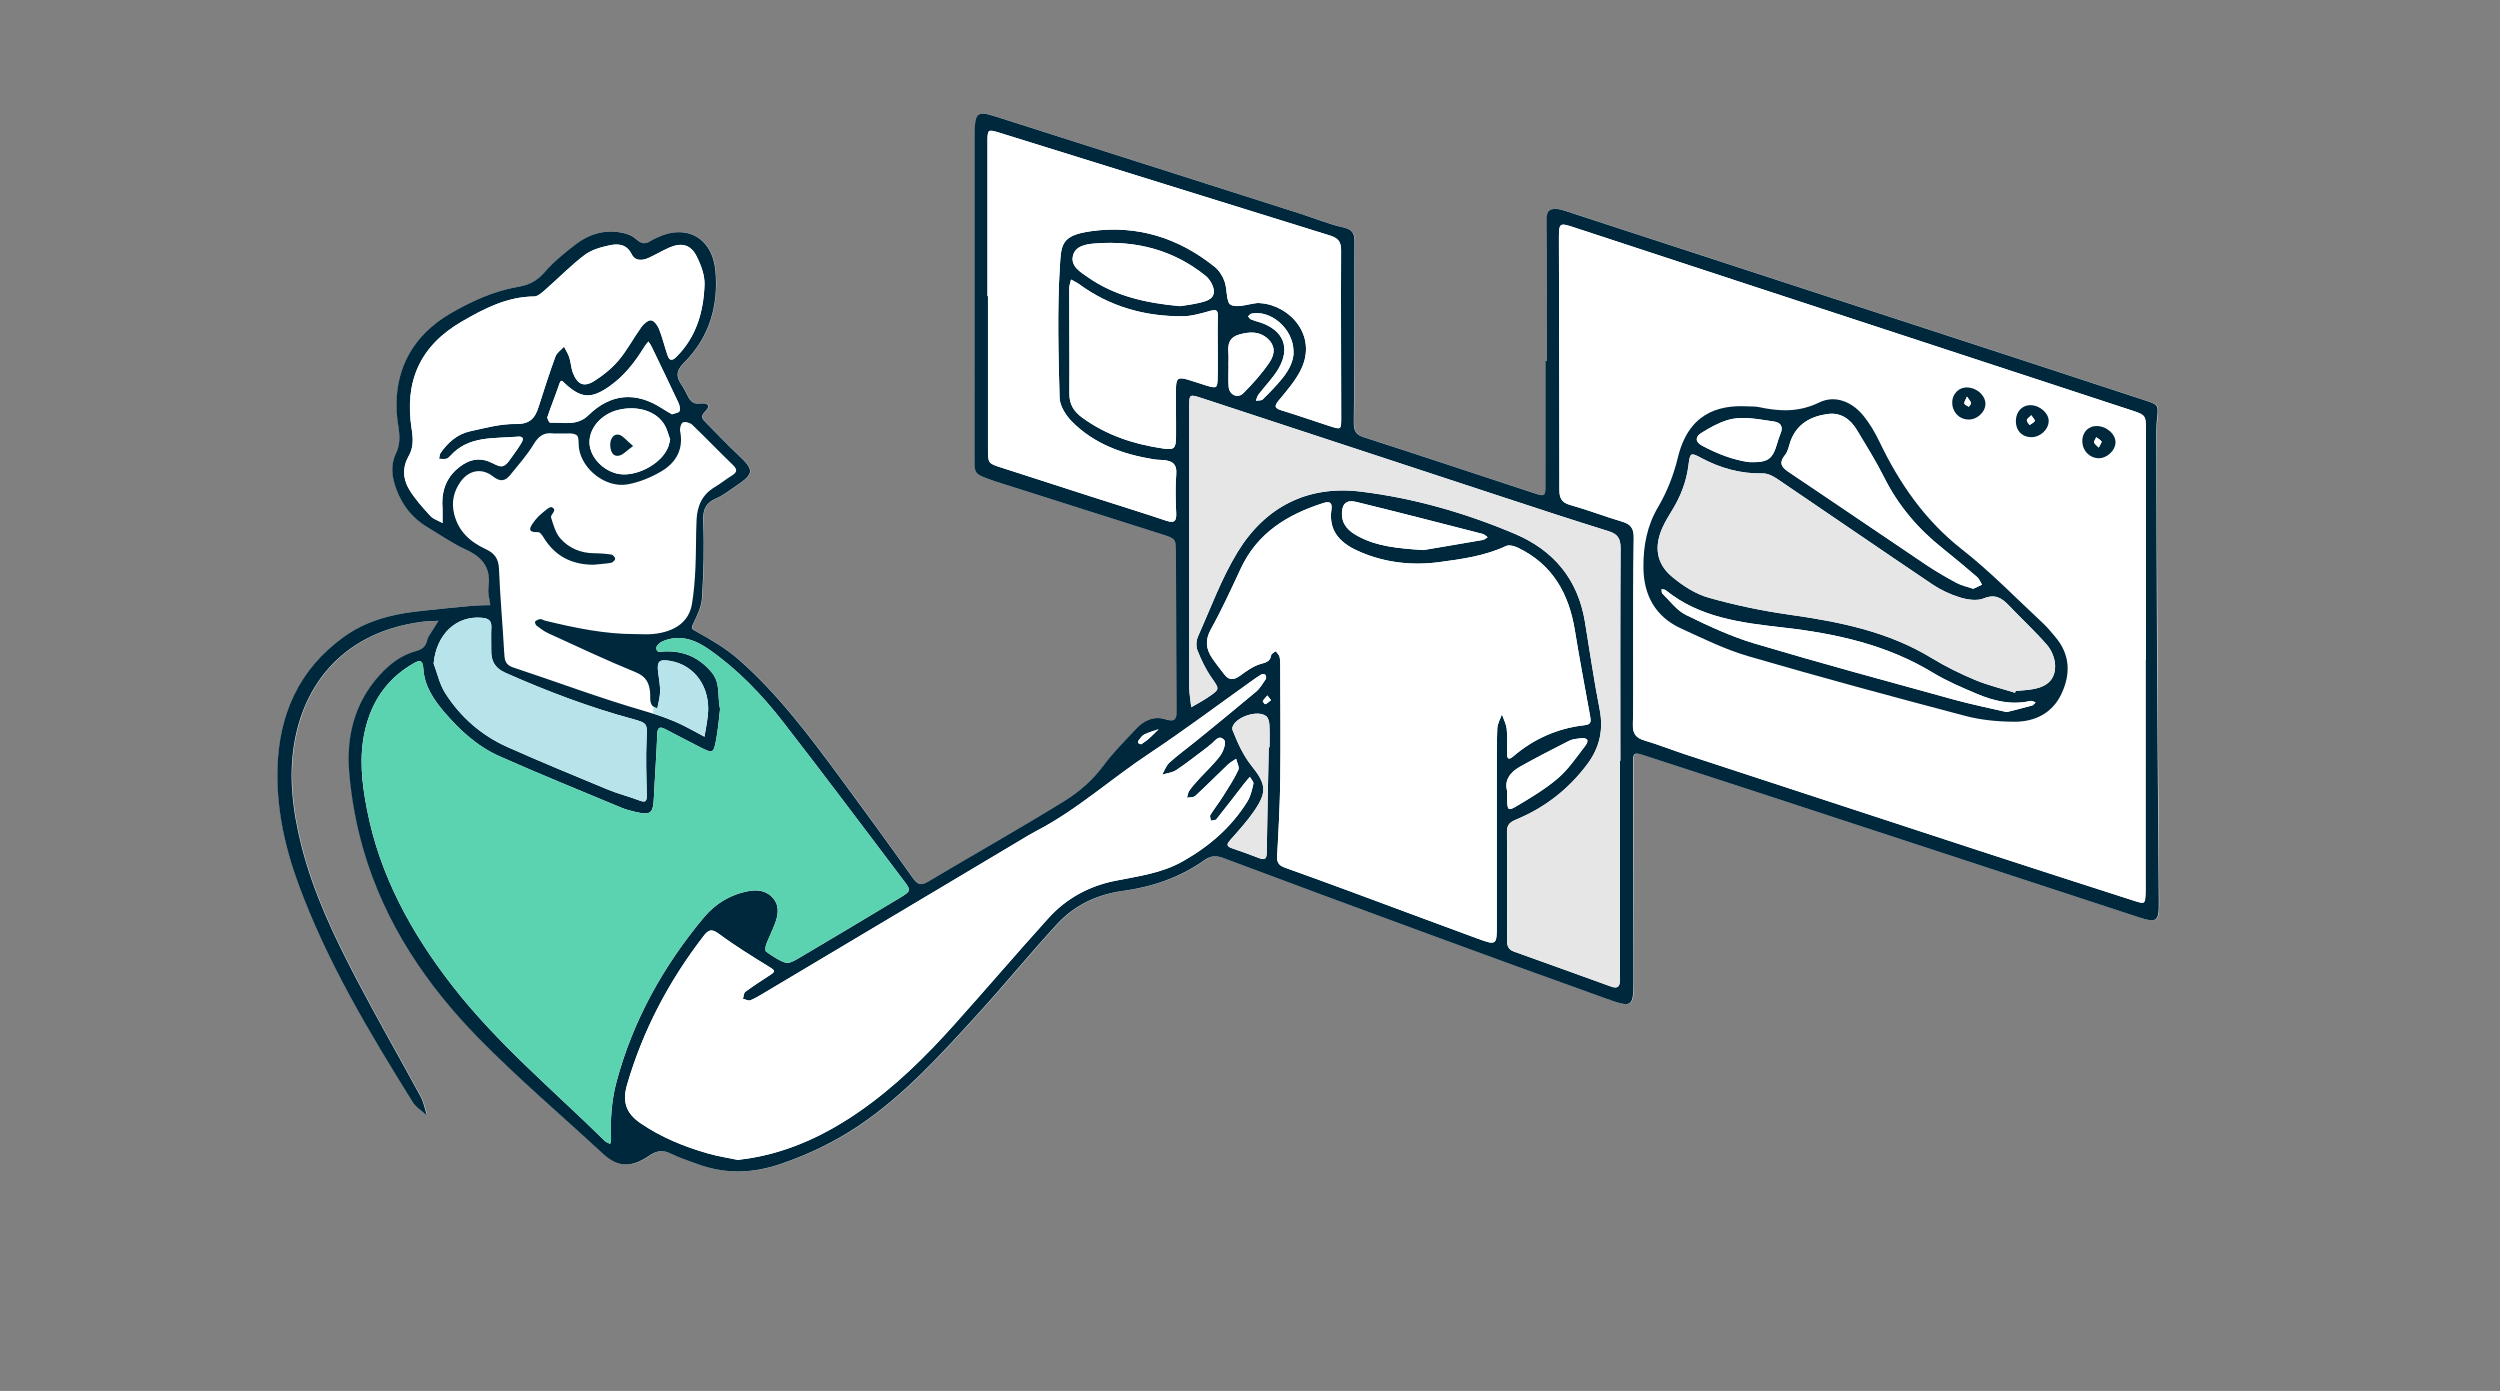 <?xml version="1.0" encoding="utf-8"?>
<!-- Generator: Adobe Illustrator 28.1.0, SVG Export Plug-In . SVG Version: 6.00 Build 0)  -->
<svg version="1.1" xmlns="http://www.w3.org/2000/svg" xmlns:xlink="http://www.w3.org/1999/xlink" x="0px" y="0px"
	 viewBox="0 0 521.53 290.17" style="enable-background:new 0 0 521.53 290.17;" xml:space="preserve">
<rect x="0" y="0" width="521.53" height="290.17" fill="#808080" stroke="none"/>
<style type="text/css">
	.st0{fill:#F8F8F8;}
	.st1{fill:#B7E4EA;}
	.st2{fill:#FFFFFF;}
	.st3{fill:#1497C7;}
	.st4{fill:#00283D;}
	.st5{fill:#EEFBFE;}
	.st6{fill:#1DAAE0;}
	.st7{fill:#5BD3B1;}
	.st8{fill:none;stroke:#00283D;stroke-miterlimit:10;}
	.st9{fill:#E6E6E6;}
</style>
<g id="Layer_2">
</g>
<g id="Layer_1">
	<g>
		<path class="st2" d="M322.71,75.28c-0.08,0-0.16,0-0.24,0c0,8.57,0.01,17.14-0.01,25.71c-0.01,2.59-0.07,2.65-2.34,1.9
			c-11.85-3.89-23.67-7.85-35.54-11.66c-1.79-0.57-2.13-1.45-2.11-3.16c0.11-9.25,0.09-18.5,0.12-27.74
			c0.01-3.27-0.04-6.54,0.02-9.81c0.03-1.64-0.27-2.62-2.23-3.05c-3.05-0.68-5.98-1.91-8.98-2.86
			c-21.29-6.8-42.58-13.59-63.87-20.37c-3.48-1.11-4.03-0.68-4.16,3.07c-0.01,0.34-0.01,0.68-0.01,1.01
			c-0.01,22.44-0.02,44.89-0.01,67.33c0,3.17,0.06,3.22,3.09,4.34c0.63,0.23,1.28,0.44,1.92,0.65c11.36,3.61,22.73,7.21,34.09,10.83
			c2.9,0.92,2.91,0.96,2.92,3.93c0.03,6.65,0.04,13.31,0.06,19.96c0.02,4.29,0.04,8.57,0.07,12.86c0.01,1.63-0.21,2.5-2.3,1.84
			c-2.31-0.73-4.46,0.16-6.11,1.95c-2.29,2.48-4.74,4.86-6.74,7.57c-2.26,3.06-5.07,5.55-8.17,7.47
			c-9.37,5.8-18.99,11.2-28.45,16.84c-1.52,0.9-2.23,0.71-3.23-0.71c-4.96-6.98-9.99-13.9-15.07-20.78
			c-6.5-8.8-13.03-17.6-21.32-24.84c-2.59-2.27-5.66-4.04-8.67-5.75c-1-0.56-1.32-0.56-0.77-1.72c0.8-1.7,1.71-3.53,1.82-5.34
			c0.32-5.28,0.49-10.59,0.25-15.87c-0.12-2.54,0.49-3.96,2.78-4.95c1.43-0.62,2.69-1.63,4-2.51c3.91-2.61,3.91-3.35,0.5-6.54
			c-2.38-2.22-4.6-4.61-6.9-6.92c-0.74-0.75-0.82-1.27,0.05-2.14c1.33-1.33,0.27-1.8-0.98-1.62c-1.41,0.21-2.09-0.47-2.65-1.55
			c-0.41-0.8-0.8-1.62-1.31-2.36c-1.17-1.7-1.19-2.93,0.49-4.6c5.26-5.24,7.21-11.8,6.58-19.13c-0.6-6.93-6.01-9.98-12.23-6.96
			c-0.41,0.2-0.83,0.37-1.2,0.62c-1.2,0.83-2.05,0.64-3.19-0.4c-0.9-0.82-2.37-1.23-3.64-1.4c-3.28-0.45-6.29,0.55-8.86,2.53
			c-2.31,1.78-4.64,3.65-6.52,5.84c-1.51,1.76-3.22,2.66-5.35,3.01c-5.07,0.85-9.67,2.94-14.07,5.46
			c-8.5,4.86-12.83,12.99-11.09,23.69c0.32,1.98,0.4,3.8-0.47,5.58c-1.22,2.53-0.9,4.98,0.04,7.5c1.26,3.4,3.37,6.08,6.48,7.95
			c2.7,1.62,5.31,3.44,8.16,4.74c3.51,1.61,5.16,3.92,4.59,7.84c-0.17,1.18,0.24,2.44,0.38,3.67c-1.26,0.05-2.52,0.03-3.77,0.15
			c-3.91,0.37-7.83,0.73-11.73,1.19c-5.41,0.64-10.55,2.03-15.08,5.31c-9.31,6.74-13.47,16.11-13.81,27.27
			c-0.25,8.28,1.47,16.34,4.31,24.11c5.95,16.27,14.8,31.03,23.93,45.64c0.7,1.11,1.96,1.87,2.96,2.79
			c-0.43-1.32-0.67-2.74-1.32-3.94c-4.39-8.11-8.99-16.11-13.27-24.28c-4.7-8.97-9.08-18.1-11.58-27.99
			c-1.86-7.37-2.8-14.86-1.33-22.39c2.34-11.99,10.59-22.35,26.62-24.39c1.09-0.14,2.21-0.13,3.31-0.19
			c-0.53,0.83-1.07,1.66-1.58,2.5c-0.29,0.48-0.66,0.96-0.77,1.49c-0.29,1.35-0.94,1.93-2.4,2.33c-2.97,0.82-5.42,2.68-7.51,4.97
			c-5.27,5.8-7.01,12.84-6.38,20.34c0.45,5.45,1.46,10.94,2.99,16.19c4.44,15.26,13.12,28.15,24.11,39.36
			c8.2,8.35,17.16,15.95,25.76,23.92c2.75,2.55,5.47,3.39,9.72,0.49c1.65-1.13,2.9-1.25,4.61-0.4c1.7,0.85,3.54,1.42,5.33,2.09
			c5.82,2.19,11.61,2.03,17.47,0.03c5.79-1.97,11.24-4.59,16.31-7.99c9.55-6.41,17.16-14.92,24.85-23.32
			c5.63-6.15,10.9-12.63,16.54-18.76c3.6-3.91,8.34-6.16,13.57-6.87c6.25-0.85,12.01-2.81,17.15-6.44c1.38-0.98,2.48-1,4.02-0.42
			c13.77,5.17,27.57,10.28,41.38,15.35c12.65,4.64,25.32,9.25,38,13.81c6.08,2.18,6.11,2.11,6.1-4.39
			c-0.03-14.66-0.08-29.32-0.1-43.98c0-3.01,0.03-2.98,2.93-2.03c7.58,2.48,15.18,4.91,22.76,7.4
			c26.58,8.71,53.15,17.44,79.73,26.14c3.88,1.27,4.3,0.93,4.27-3.05c-0.14-17.25-0.28-34.51-0.37-51.76
			c-0.08-15.22-0.1-30.45-0.14-45.67c0-1.13,0.01-2.26,0.13-3.37c0.32-2.99,0.36-3.01-2.62-3.99c-9.92-3.27-19.85-6.52-29.78-9.77
			c-30.11-9.83-60.22-19.66-90.33-29.48c-0.85-0.28-1.72-0.61-2.6-0.65c-1.25-0.05-1.98,0.41-1.97,1.99
			C322.75,55.47,322.71,65.37,322.71,75.28z"/>
		<path class="st4" d="M322.71,75.28c0-9.9,0.04-19.81-0.04-29.71c-0.01-1.58,0.72-2.04,1.97-1.99c0.87,0.04,1.75,0.37,2.6,0.65
			c30.11,9.82,60.22,19.65,90.33,29.48c9.93,3.24,19.86,6.5,29.78,9.77c2.98,0.98,2.94,1,2.62,3.99c-0.12,1.12-0.13,2.25-0.13,3.37
			c0.04,15.22,0.06,30.45,0.14,45.67c0.09,17.25,0.24,34.51,0.37,51.76c0.03,3.98-0.38,4.32-4.27,3.05
			c-26.58-8.71-53.15-17.44-79.73-26.14c-7.58-2.48-15.18-4.92-22.76-7.4c-2.9-0.95-2.94-0.98-2.93,2.03
			c0.02,14.66,0.07,29.32,0.1,43.98c0.01,6.5-0.02,6.57-6.1,4.39c-12.69-4.55-25.35-9.16-38-13.81
			c-13.81-5.07-27.6-10.18-41.38-15.35c-1.54-0.58-2.64-0.55-4.02,0.42c-5.14,3.63-10.89,5.59-17.15,6.44
			c-5.23,0.71-9.97,2.96-13.57,6.87c-5.65,6.13-10.92,12.61-16.54,18.76c-7.68,8.4-15.3,16.9-24.85,23.32
			c-5.07,3.4-10.52,6.02-16.31,7.99c-5.86,2-11.65,2.16-17.47-0.03c-1.79-0.67-3.63-1.24-5.33-2.09c-1.7-0.85-2.96-0.73-4.61,0.4
			c-4.25,2.9-6.97,2.06-9.72-0.49c-8.6-7.96-17.56-15.57-25.76-23.92c-11-11.21-19.67-24.09-24.11-39.36
			c-1.53-5.25-2.54-10.74-2.99-16.19c-0.63-7.5,1.11-14.55,6.38-20.34c2.09-2.3,4.54-4.16,7.51-4.97c1.45-0.4,2.1-0.98,2.4-2.33
			c0.12-0.53,0.48-1.01,0.77-1.49c0.51-0.84,1.05-1.67,1.58-2.5c-1.1,0.06-2.22,0.05-3.31,0.19c-16.03,2.04-24.28,12.4-26.62,24.39
			c-1.47,7.52-0.53,15.02,1.33,22.39c2.5,9.89,6.88,19.02,11.58,27.99c4.28,8.17,8.88,16.17,13.27,24.28
			c0.65,1.2,0.89,2.62,1.32,3.94c-1-0.92-2.27-1.68-2.96-2.79C77,215.3,68.14,200.53,62.2,184.26c-2.84-7.77-4.56-15.82-4.31-24.11
			c0.34-11.16,4.5-20.54,13.81-27.27c4.53-3.28,9.67-4.67,15.08-5.31c3.9-0.46,7.81-0.82,11.73-1.19c1.25-0.12,2.51-0.1,3.77-0.15
			c-0.14-1.23-0.55-2.49-0.38-3.67c0.57-3.92-1.09-6.23-4.59-7.84c-2.85-1.3-5.46-3.13-8.16-4.74c-3.11-1.87-5.22-4.54-6.48-7.95
			c-0.93-2.52-1.26-4.97-0.04-7.5c0.86-1.78,0.79-3.6,0.47-5.58c-1.74-10.71,2.59-18.83,11.09-23.69c4.4-2.52,9-4.61,14.07-5.46
			c2.13-0.36,3.84-1.26,5.35-3.01c1.89-2.2,4.21-4.06,6.52-5.84c2.57-1.98,5.59-2.98,8.86-2.53c1.27,0.17,2.74,0.58,3.64,1.4
			c1.14,1.03,1.99,1.23,3.19,0.4c0.37-0.25,0.79-0.43,1.2-0.62c6.22-3.01,11.63,0.03,12.23,6.96c0.64,7.33-1.31,13.89-6.58,19.13
			c-1.67,1.67-1.65,2.9-0.49,4.6c0.51,0.74,0.9,1.56,1.31,2.36c0.56,1.08,1.24,1.76,2.65,1.55c1.25-0.18,2.31,0.29,0.98,1.62
			c-0.87,0.87-0.8,1.39-0.05,2.14c2.3,2.31,4.52,4.7,6.9,6.92c3.41,3.19,3.41,3.93-0.5,6.54c-1.31,0.88-2.57,1.89-4,2.51
			c-2.29,0.99-2.89,2.41-2.78,4.95c0.24,5.28,0.07,10.59-0.25,15.87c-0.11,1.82-1.01,3.65-1.82,5.34c-0.55,1.16-0.23,1.16,0.77,1.72
			c3.02,1.7,6.08,3.48,8.67,5.75c8.28,7.24,14.82,16.04,21.32,24.84c5.08,6.89,10.12,13.81,15.07,20.78
			c1.01,1.42,1.71,1.61,3.23,0.71c9.47-5.65,19.08-11.04,28.45-16.84c3.1-1.92,5.91-4.4,8.17-7.47c2-2.71,4.44-5.09,6.74-7.57
			c1.65-1.79,3.8-2.69,6.11-1.95c2.09,0.66,2.32-0.21,2.3-1.84c-0.04-4.29-0.06-8.57-0.07-12.86c-0.02-6.65-0.03-13.31-0.06-19.96
			c-0.01-2.98-0.02-3.01-2.92-3.93c-11.36-3.62-22.73-7.22-34.09-10.83c-0.64-0.2-1.29-0.41-1.92-0.65
			c-3.03-1.12-3.09-1.17-3.09-4.34c0-22.44,0.01-44.89,0.01-67.33c0-0.34,0-0.68,0.01-1.01c0.13-3.75,0.68-4.17,4.16-3.07
			c21.29,6.78,42.58,13.57,63.87,20.37c2.99,0.96,5.92,2.19,8.98,2.86c1.96,0.43,2.26,1.41,2.23,3.05
			c-0.05,3.27-0.01,6.54-0.02,9.81c-0.02,9.25-0.01,18.5-0.12,27.74c-0.02,1.71,0.32,2.59,2.11,3.16
			c11.87,3.81,23.7,7.78,35.54,11.66c2.27,0.75,2.34,0.69,2.34-1.9c0.02-8.57,0.01-17.14,0.01-25.71
			C322.55,75.28,322.63,75.28,322.71,75.28z M447.6,137.63c0.02,0,0.04,0,0.06,0c0-15.9,0-31.8,0-47.7c0-3.32,0.01-3.33-3.15-4.37
			c-27.42-9-54.85-17.99-82.28-26.99c-11.2-3.68-22.41-7.36-33.61-11.04c-3.4-1.12-3.41-1.13-3.41,2.57c0,4.74,0.02,9.47,0.03,14.21
			c0.03,12.63,0.08,25.26,0.07,37.89c0,1.69,0.44,2.65,2.24,3.15c3.67,1.03,7.25,2.41,10.91,3.5c1.83,0.54,2.39,1.52,2.36,3.4
			c-0.13,7.67-0.09,15.33-0.11,23c-0.01,5.3,0.08,10.6-0.07,15.9c-0.05,1.95,0.66,2.81,2.45,3.34c2.91,0.86,5.73,1.99,8.62,2.94
			c20.28,6.65,40.56,13.3,60.84,19.93c10.89,3.56,21.79,7.08,32.7,10.58c2.21,0.71,2.25,0.63,2.34-1.57
			c0.03-0.79,0.01-1.58,0.01-2.37C447.6,168.53,447.6,153.08,447.6,137.63z M150.21,147.94c-0.23,1.88-0.4,4.24-0.85,6.54
			c-0.52,2.68-0.68,2.71-3.19,1.46c-2.51-1.26-4.98-2.61-7.48-3.88c-1.09-0.55-1.53-0.26-1.58,1.06c-0.16,4.38-0.5,8.75-0.7,13.13
			c-0.16,3.47-0.6,3.88-3.92,3.11c-0.98-0.23-1.97-0.49-2.9-0.88c-8.49-3.55-17.03-7-25.44-10.74c-4.58-2.04-8.27-5.44-11.51-9.24
			c-2.21-2.59-4.11-5.45-4.32-8.96c-0.14-2.23-1.06-1.73-2.27-1.02c-5.36,3.14-8.53,7.84-9.91,13.84
			c-1.27,5.51-0.66,10.97,0.39,16.4c2.68,13.92,9.32,25.95,17.92,37c9.33,11.97,20.98,21.69,31.74,32.27
			c0.29,0.28,0.73,0.41,1.1,0.61c0.06-0.42,0.2-0.85,0.18-1.27c-0.16-3.95,0.11-7.85,1.14-11.69c3.44-12.83,9.75-24.12,18.2-34.27
			c2.44-2.93,5.63-4.85,9.42-5.53c1.96-0.35,3.9-0.02,5.19,1.67c1.22,1.59,0.89,3.41,0.24,5.14c-0.55,1.47-1.27,2.87-1.83,4.33
			c-0.17,0.45-0.25,1.32-0.02,1.49c1.28,0.9,2.61,1.86,4.07,2.32c0.73,0.23,1.86-0.43,2.68-0.91c7.07-4.17,14.12-8.38,21.15-12.62
			c2.39-1.44,2.39-1.52,0.77-3.66c-8.36-11.04-16.65-22.13-25.14-33.05c-4.43-5.7-9.42-10.91-15.4-15.09
			c-3.03-2.11-6.18-3.22-9.77-1.7c-0.55,0.23-1.29,0.95-1.26,1.4c0.07,1.14,0.98,0.71,1.78,0.69c3.91-0.13,7.07,1.19,9.72,4.31
			C150.38,142.51,149.6,145.04,150.21,147.94z M312.25,173.6c0-3.72-0.01-7.45,0-11.17c0.01-3.5-0.03-7,0.1-10.49
			c0.04-0.98,0.63-1.94,0.97-2.92c0.35,1.02,0.89,2.01,1,3.06c0.18,1.67,0.08,3.38,0.07,5.07c-0.01,1.18,0.33,1.45,1.3,0.62
			c4.31-3.69,9.3-5.87,14.93-6.5c1.35-0.15,1.29-0.85,1.1-1.87c-1.09-5.96-2.21-11.91-3.18-17.89c-1.25-7.67-4.66-13.81-11.93-17.27
			c-0.72-0.34-1.79-0.63-2.42-0.34c-4.46,2.09-9.27,2.74-14.04,3.37c-5.55,0.73-11.05,0.12-16.23-2.06
			c-3.85-1.62-6.86-4.02-6.17-8.91c0.19-1.32-0.21-1.84-1.71-1.36c-7.45,2.39-13.71,6.2-17.18,13.62c-2,4.28-3.96,8.59-6.25,12.71
			c-1.23,2.2-1.06,4.01,0.19,5.91c0.8,1.22,1.74,2.34,2.62,3.51c0.94,1.26,1.93,1.21,3.17,0.33c1.36-0.97,2.78-2.04,4.34-2.5
			c1.19-0.35,2.05-0.48,2.26-1.86c0.05-0.31,0.62-0.55,0.95-0.82c0.29,0.42,0.74,0.81,0.82,1.26c0.15,0.88,0.12,1.8,0.12,2.7
			c0.01,7.56,0.1,15.12,0,22.67c-0.07,5.4-0.35,10.8-0.66,16.2c-0.08,1.47,0.6,1.96,1.78,2.38c4.55,1.62,9.08,3.29,13.62,4.96
			c8.74,3.23,17.46,6.5,26.21,9.71c4.21,1.54,4.23,1.5,4.22-2.84C312.25,186.46,312.25,180.03,312.25,173.6z M153.92,241.97
			c1.05-0.15,1.72-0.23,2.39-0.33c8.38-1.34,15.87-4.88,22.78-9.64c7.47-5.14,13.9-11.47,19.93-18.2
			c6.62-7.38,13.06-14.93,19.71-22.28c3.71-4.11,8.48-6.69,13.88-7.77c4.83-0.97,9.66-1.55,14.11-4.06
			c5.53-3.12,10.13-7.09,13.48-12.46c0.68-1.09,0.99-2.44,1.27-3.72c0.09-0.41-0.46-0.95-0.72-1.44c-0.33,0.38-0.69,0.74-1,1.14
			c-1.99,2.56-3.95,5.15-5.98,7.68c-0.2,0.25-0.77,0.21-1.16,0.31c-0.05-0.4-0.28-0.92-0.11-1.19c0.83-1.33,1.8-2.57,2.64-3.9
			c1.13-1.79,2.29-3.58,3.19-5.48c0.27-0.58-0.28-1.55-0.46-2.34c-0.58,0.4-1.22,0.74-1.72,1.21c-2.28,2.17-4.49,4.41-6.8,6.54
			c-0.37,0.34-1.14,0.26-1.72,0.38c0.15-0.5,0.19-1.07,0.47-1.47c0.58-0.83,1.26-1.59,1.94-2.34c1.52-1.67,3.2-3.2,4.54-5
			c0.64-0.86,1.25-2.71,0.83-3.2c-1.21-1.4-2.03,0.4-2.98,0.98c-0.19,0.12-0.33,0.3-0.51,0.44c-2.16,1.62-4.28,3.31-6.52,4.81
			c-0.83,0.56-1.97,0.66-2.97,0.96c0.51-0.86,0.86-1.91,1.57-2.55c1.75-1.58,3.68-2.97,5.51-4.46c4.19-3.41,8.39-6.82,12.52-10.3
			c0.84-0.7,1.42-1.73,2.04-2.65c0.13-0.2,0.05-0.7-0.12-0.88c-0.15-0.16-0.64-0.17-0.86-0.04c-0.77,0.46-1.5,1-2.23,1.52
			c-7.06,5.03-14,10.24-21.22,15.03c-7.95,5.27-15.07,11.76-23.61,16.17c-1,0.52-1.96,1.11-2.92,1.69
			c-17.88,10.65-35.75,21.31-53.63,31.96c-0.96,0.57-1.93,1.18-2.97,1.59c-0.4,0.16-1.01-0.2-1.52-0.33
			c0.15-0.49,0.16-1.19,0.49-1.44c1.71-1.26,3.5-2.43,5.29-3.59c0.97-0.63,0.9-0.88-0.11-1.5c-3.64-2.24-7.29-4.48-10.72-7.03
			c-1.55-1.15-2.2-0.77-3.17,0.48c-7.21,9.36-12.63,19.6-15.95,31c-1.06,3.65-0.14,6.03,2.8,8.04c4.32,2.95,9.09,4.9,14.08,6.32
			C149.85,241.24,152.07,241.58,153.92,241.97z M206,61.78c0.03,0,0.06,0,0.1,0c0,10.6-0.01,21.2,0,31.8c0,3.07,0.02,3.07,2.81,3.97
			c6.32,2.03,12.63,4.08,18.94,6.11c5.14,1.65,10.29,3.24,15.41,4.95c1.66,0.55,2.19,0.21,2.11-1.58c-0.13-2.7-0.2-5.42,0.01-8.11
			c0.17-2.16-0.87-2.8-2.68-2.95c-0.67-0.06-1.36-0.04-2.02-0.15c-6.45-1.06-12.46-3.19-17.13-7.95c-1.24-1.27-2.46-3.23-2.51-4.9
			c-0.24-9.13-0.5-18.29,0.06-27.39c0.28-4.58,0.27-6.49,6.53-7.36c9.62-1.33,18.24,1.39,25.78,7.45c0.92,0.74,1.65,1.91,2.05,3.03
			c0.59,1.64,0.31,4.4,1.29,4.88c1.43,0.71,3.66-0.18,5.54-0.37c0.22-0.02,0.45,0.01,0.68,0.03c6.07,0.44,11.94,6.72,8.41,13.89
			c-1.12,2.28-2.86,4.28-4.5,6.26c-0.97,1.18-1.23,1.71,0.5,2.23c3.44,1.04,6.82,2.26,10.24,3.34c2.09,0.66,2.17,0.62,2.17-1.61
			c0-11.73-0.08-23.45-0.02-35.18c0.01-1.83-0.74-2.56-2.34-3.05c-22.94-7.11-45.87-14.27-68.81-21.4c-2.58-0.8-2.62-0.76-2.62,1.91
			C206,40.35,206,51.06,206,61.78z M337.94,158.73c0.03,0,0.05,0,0.08,0c0-14.78-0.04-29.55,0.05-44.33
			c0.01-2.03-0.58-2.99-2.53-3.59c-7.4-2.29-14.76-4.72-22.13-7.14c-20.82-6.83-41.63-13.69-62.44-20.53
			c-2.89-0.95-2.88-0.94-2.88,1.69c0,19.51-0.02,39.03,0,58.54c0,1.39,0.28,2.78,0.42,4.17c1.15-0.67,2.33-1.29,3.43-2.03
			c2.63-1.78,2.49-1.71,0.76-4.2c-1.2-1.72-2.12-3.68-2.9-5.64c-0.33-0.83-0.25-2.06,0.12-2.89c2.66-5.95,4.91-12.16,8.29-17.67
			c5.76-9.39,14.59-13.9,25.65-12.55c11.07,1.35,21.78,4.43,32.08,8.78c8.18,3.45,13.22,9.5,14.69,18.36
			c1.01,6.09,1.87,12.21,3.07,18.27c0.85,4.29,0,8.01-2.57,11.45c-3.86,5.17-8.78,9.02-14.72,11.5c-1.31,0.54-2.05,1.03-2.04,2.57
			c0.06,7.56,0.04,15.12,0.01,22.67c-0.01,1.15,0.29,1.94,1.43,2.35c6.77,2.42,13.54,4.85,20.3,7.31c1.41,0.51,1.85-0.09,1.82-1.4
			c-0.02-0.79,0.01-1.58,0.01-2.37C337.94,187.6,337.94,173.17,337.94,158.73z M132.55,132.28c1.24,0,2.49,0.1,3.72-0.02
			c4.63-0.46,7.49-2.63,8.09-6.31c0.4-2.43,0.59-4.91,0.71-7.38c0.16-3.38,0.09-6.77,0.24-10.14c0.13-2.83,1.15-5.24,3.74-6.78
			c1.25-0.75,2.4-1.68,3.64-2.45c1.21-0.75,1.1-1.34,0.13-2.28c-2.84-2.73-5.56-5.59-8.41-8.31c-0.44-0.42-1.44-0.71-1.94-0.5
			c-0.4,0.17-0.71,1.25-0.59,1.83c0.75,3.73-0.81,6.51-3.81,8.32c-2.16,1.3-4.66,2.33-7.13,2.78c-4.52,0.81-9.45-3.04-10.15-7.46
			c-0.16-0.97,0.05-2.44-0.5-2.81c-0.79-0.54-2.12-0.29-3.22-0.35c-0.56-0.03-1.13,0.06-1.69-0.01c-1.91-0.24-3.02,0.56-4.04,2.24
			c-1.38,2.29-3.2,4.32-4.89,6.42c-1.08,1.34-2.1,1.5-3.66,0.28c-2.34-1.82-5.05-1.24-6.75,1.19c-1.41,2.01-1.91,4.24-1.29,6.73
			c0.9,3.6,3.35,5.79,6.53,7.26c1.82,0.84,2.72,1.95,2.81,4.09c0.23,5.84,0.77,11.67,1.09,17.52c0.08,1.45,0.15,2.52,1.85,3.09
			c9.16,3.03,18.2,6.44,27.45,9.11c2.93,0.85,5.69,1.8,8.36,3.16c1.39,0.71,2.75,1.46,4.12,2.2c0.25-1.54,0.57-3.07,0.72-4.61
			c0.55-5.68-2.73-10.32-7.86-11.2c-2.34-0.4-2.83,0.08-2.52,2.43c0.18,1.34,0.42,2.68,0.4,4.02c-0.02,1.15-0.37,2.3-0.58,3.44
			c-1.86-0.46-1.39-2.03-1.5-3.27c-0.17-2.04-0.84-3.39-3.02-4.28c-6.13-2.5-12.13-5.34-18.16-8.09c-0.9-0.41-1.72-1.03-2.52-1.63
			c-0.21-0.16-0.39-0.77-0.29-0.86c0.28-0.26,0.7-0.46,1.08-0.5c0.3-0.03,0.62,0.23,0.94,0.31
			C119.86,130.98,126.11,132.29,132.55,132.28z M92.31,106.06c-0.25-2.99,0.46-5.9,2.9-8.09c1.91-1.72,4.13-2.7,6.79-1.68
			c0.98,0.38,2.14,1.21,2.93,0.95c0.92-0.3,1.55-1.55,2.24-2.43c0.55-0.71,1.02-1.48,1.51-2.24c0.52-0.8,0.7-1.59-0.64-1.47
			c-4.96,0.45-10.26-0.28-14.12,4.04c-0.22,0.25-0.51,0.52-0.81,0.58c-0.48,0.09-1,0.01-1.5,0c0.1-0.41,0.08-0.9,0.31-1.22
			c1.53-2.18,3.47-3.93,6.11-4.51c3.17-0.69,6.41-1.59,9.6-1.53c2.91,0.05,3.99-1.21,4.73-3.55c1.12-3.53,2.25-7.06,3.52-10.53
			c0.29-0.79,1.18-1.37,1.79-2.05c0.38,0.74,0.85,1.45,1.1,2.23c0.34,1.06,0.37,2.23,0.77,3.26c0.94,2.41,2.29,3.02,4.44,1.66
			c1.87-1.18,3.67-2.64,5.09-4.32c1.8-2.14,3.12-4.68,4.76-6.96c0.47-0.65,1.41-1.45,2.03-1.37c0.63,0.08,1.35,1.07,1.64,1.82
			c0.7,1.77,1.14,3.64,1.75,5.44c0.37,1.11,0.91,1.32,1.86,0.36c4.16-4.15,5.66-9.4,5.87-15c0.07-2-0.74-4.2-1.68-6.04
			c-1.25-2.43-3.18-2.85-5.73-1.72c-1.44,0.64-2.79,1.46-4.23,2.11c-1.34,0.61-2.84,0.7-3.56-0.76c-1.04-2.1-2.81-2.23-4.57-1.86
			c-1.82,0.38-3.79,0.93-5.23,2.02c-2.86,2.16-5.38,4.77-8.09,7.14c-0.73,0.63-1.63,1.51-2.46,1.52
			c-5.63,0.04-10.39,2.51-15.04,5.21c-8.71,5.05-12.09,12.44-10.49,22.5c0.32,2,0.37,3.83-0.61,5.54c-1.38,2.42-1.23,4.84,0.11,7.05
			c1.21,1.98,2.79,3.74,4.37,5.46c0.64,0.7,1.69,1.01,2.56,1.5C92.31,108.16,92.31,107.21,92.31,106.06z M254.03,72.41
			c0-2.14-0.04-4.28,0.02-6.42c0.03-1.23-0.29-1.51-1.55-1.15c-1.92,0.54-3.92,1.14-5.89,1.14c-7.83,0.03-15.08-2-21.48-6.69
			c-0.52-0.38-1.13-0.65-1.7-0.97c-0.13,0.6-0.38,1.21-0.38,1.81c0,7.32,0.08,14.64,0.03,21.96c-0.01,2.26,0.92,3.75,2.71,5.05
			c5.04,3.67,10.74,5.53,16.81,6.42c2.35,0.35,2.7,0.02,2.73-2.46c0.04-3.38-0.05-6.76-0.01-10.14c0.03-2.06,0.47-2.34,2.45-1.77
			c1.29,0.37,2.56,0.84,3.85,1.23c2.21,0.65,2.33,0.6,2.39-1.59C254.08,76.69,254.03,74.55,254.03,72.41z M90.46,138.42
			c0.78,2.06,1.24,4.31,2.39,6.13c3.2,5.06,7.62,8.91,13.11,11.34c6.88,3.05,13.84,5.93,20.8,8.81c2.17,0.9,4.48,1.47,6.68,2.31
			c1.33,0.51,1.5,0.04,1.48-1.16c-0.08-3.91-0.21-7.83-0.03-11.73c0.15-3.09,0.2-3.28-2.86-4.11c-9.13-2.47-17.93-5.82-26.57-9.64
			c-2.23-0.99-3.02-2.48-2.98-4.71c0.03-1.58-0.07-3.16,0.02-4.74c0.08-1.49-0.63-1.92-1.99-2.04
			C95.11,128.4,91,132.39,90.46,138.42z M246.14,63.87c1.13-0.18,2.47-0.33,3.78-0.64c1.41-0.33,3.23-0.67,3.31-2.33
			c0.05-1.12-0.8-2.63-1.73-3.37c-6.7-5.4-14.51-7.39-22.98-6.75c-1.77,0.14-4.2,0.43-4.69,2.61c-0.49,2.19,1.59,3.36,3.1,4.42
			C232.61,61.81,239.16,63.22,246.14,63.87z M296.95,114.75c3.35-0.56,7.88-1.32,12.41-2.11c0.35-0.06,0.65-0.38,0.98-0.57
			c-0.34-0.23-0.66-0.59-1.04-0.68c-8.8-2.26-17.6-4.53-26.42-6.69c-2.01-0.49-2.94,0.43-2.94,2.5c0,2.34,1.52,3.68,3.37,4.67
			C287.17,113.95,291.42,114.4,296.95,114.75z M140.19,86.43c0.61-0.24,1.41-0.31,1.55-0.66c0.2-0.48,0.03-1.22-0.21-1.74
			c-1.84-3.95-3.74-7.87-5.64-11.8c-0.17-0.35-0.42-0.66-0.63-0.99c-0.27,0.35-0.59,0.68-0.82,1.05c-1.94,3.19-4.2,6.1-7.29,8.28
			c-3.83,2.7-5.97,2.56-9.4-0.67c-0.43-0.4-0.71-0.86-1.05,0.13c-0.79,2.33-1.73,4.61-2.5,6.94c-0.11,0.32,0.38,1.21,0.56,1.2
			c2.72-0.11,5.61,0.76,7.96-1.54c4.68-4.58,9.94-5.01,15.47-1.4C138.84,85.67,139.52,86.03,140.19,86.43z M139.8,91.7
			c-0.2-0.6-0.43-1.34-0.7-2.06c-1.38-3.72-5.91-5.21-10.25-4.09c-3.26,0.84-5.76,3.5-5.88,6.5c-0.11,2.88,2.36,5.85,5.6,6.72
			c3.8,1.01,9.47-1.9,10.84-5.58C139.57,92.76,139.64,92.32,139.8,91.7z M264.68,155.9c0.05,0,0.11,0,0.16,0
			c0-1.58,0.06-3.15-0.03-4.72c-0.03-0.6-0.22-1.39-0.63-1.74c-1.74-1.46-6.51,0.14-7.09,2.31c-0.05,0.19-0.02,0.44,0.06,0.63
			c1.04,2.6,2.18,5.18,3.94,7.38c3.03,3.78,3.28,5.44,0.57,9.39c-1.45,2.12-3.2,4.04-4.91,5.97c-0.78,0.88-1.1,1.4,0.3,1.86
			c1.91,0.64,3.8,1.34,5.69,2.06c1.25,0.48,1.51-0.04,1.52-1.2C264.37,170.51,264.53,163.2,264.68,155.9z M314.4,164.97
			c0,0.86-0.02,1.42,0,1.98c0.1,2.09,0.21,2.27,2.09,1.15c2.97-1.77,5.98-3.56,8.58-5.81c2.16-1.87,3.8-4.37,5.59-6.65
			c1.01-1.29,0.4-1.81-1.04-1.62c-0.77,0.1-1.6,0.17-2.27,0.51c-3.47,1.76-6.94,3.54-10.33,5.45
			C315.04,161.1,313.79,162.77,314.4,164.97z M256.27,76.3c0.01,0,0.01,0,0.02,0c0,1.46-0.09,2.93,0.02,4.39
			c0.13,1.67,1.88,2.52,3.06,1.34c1.97-1.97,3.86-4.09,5.43-6.39c1.35-1.97,1.08-3.66-0.26-4.91c-1.75-1.63-3.78-1.57-5.97-0.96
			c-2.1,0.58-2.46,1.98-2.31,3.83C256.33,74.5,256.27,75.4,256.27,76.3z M269.84,73.25c-0.07-4.73-4.8-8.67-8.79-7.82
			c-0.26,0.06-0.46,0.37-0.69,0.57c0.2,0.22,0.37,0.53,0.62,0.63c0.62,0.26,1.28,0.42,1.92,0.63c4.86,1.61,6.38,5.31,3.78,9.71
			c-1.13,1.91-2.75,3.52-4.11,5.29c-0.29,0.37-0.39,0.89-0.58,1.33c0.49-0.08,1.14,0.01,1.43-0.27c1.43-1.42,2.85-2.87,4.12-4.43
			C268.96,77.13,269.96,75.12,269.84,73.25z M238.03,155.28c0.49-0.35,1.07-0.69,1.56-1.12c0.74-0.65,1.42-1.36,2.12-2.04
			c-0.99,0.35-2.02,0.63-2.97,1.08c-0.47,0.22-0.8,0.75-1.15,1.17c-0.12,0.15-0.22,0.42-0.17,0.58
			C237.47,155.09,237.75,155.14,238.03,155.28z M265.15,146.06c-0.35-0.45-0.56-0.72-0.77-0.98c-0.33,0.39-0.71,0.76-0.96,1.2
			c-0.05,0.08,0.47,0.67,0.56,0.63C264.35,146.75,264.66,146.44,265.15,146.06z"/>
		<path class="st2" d="M447.6,137.63c0,15.45,0,30.9,0,46.35c0,0.79,0.03,1.58-0.01,2.37c-0.09,2.21-0.13,2.28-2.34,1.57
			c-10.91-3.5-21.81-7.03-32.7-10.58c-20.29-6.63-40.57-13.27-60.84-19.93c-2.88-0.95-5.71-2.07-8.62-2.94
			c-1.79-0.53-2.5-1.4-2.45-3.34c0.14-5.3,0.05-10.6,0.07-15.9c0.02-7.67-0.01-15.34,0.11-23c0.03-1.88-0.53-2.86-2.36-3.4
			c-3.66-1.08-7.23-2.47-10.91-3.5c-1.8-0.5-2.24-1.46-2.24-3.15c0.01-12.63-0.04-25.26-0.07-37.89c-0.01-4.74-0.03-9.47-0.03-14.21
			c0-3.7,0-3.69,3.41-2.57c11.2,3.69,22.4,7.37,33.61,11.04c27.42,9,54.85,17.99,82.28,26.99c3.16,1.04,3.15,1.05,3.15,4.37
			c0,15.9,0,31.8,0,47.7C447.65,137.63,447.62,137.63,447.6,137.63z M364.53,84.77c-6.44-0.36-12.35,1.76-14.5,10.66
			c-0.86,3.56-2.24,7.14-4.1,10.29c-2.36,3.99-3.12,8.17-3.09,12.61c0.04,5.8,2.46,10.3,7.84,12.77c4.6,2.11,9.2,4.39,14.03,5.79
			c15.02,4.37,30.13,8.46,45.26,12.45c3.33,0.88,6.89,1.22,10.35,1.22c4.17,0,7.78-1.77,9.67-5.7c1.99-4.13,1.94-8.28-1.23-11.99
			c-0.8-0.94-1.58-1.93-2.48-2.77c-5.62-5.21-10.97-10.78-16.98-15.48c-7.8-6.1-13.1-13.85-17.29-22.6
			c-0.87-1.81-1.93-3.59-3.17-5.16c-2.41-3.04-5.99-4.53-9.33-2.9c-4.29,2.1-8.31,1.89-12.62,0.96
			C366.12,84.76,365.32,84.81,364.53,84.77z M407.26,83.9c-0.04,1.95,1.3,3.47,3.2,3.62c1.8,0.14,3.6-1.37,3.72-3.1
			c0.12-1.75-1.65-3.46-3.7-3.58C408.73,80.73,407.3,82.09,407.26,83.9z M437.48,88.88c-1.8-0.05-3.11,1.3-3.09,3.18
			c0.03,1.94,1.43,3.43,3.31,3.53c1.73,0.09,3.56-1.56,3.61-3.26C441.37,90.6,439.52,88.93,437.48,88.88z M420.54,87.68
			c-0.07,2.09,1.22,3.49,3.23,3.51c1.84,0.02,3.58-1.58,3.62-3.33c0.03-1.61-1.75-3.25-3.64-3.34
			C421.95,84.44,420.6,85.77,420.54,87.68z"/>
		<path class="st7" d="M150.21,147.94c-0.62-2.9,0.17-5.43-1.79-7.74c-2.65-3.12-5.81-4.44-9.72-4.31c-0.8,0.03-1.71,0.45-1.78-0.69
			c-0.03-0.45,0.72-1.16,1.26-1.4c3.59-1.52,6.74-0.42,9.77,1.7c5.98,4.18,10.97,9.39,15.4,15.09c8.5,10.93,16.78,22.02,25.14,33.05
			c1.62,2.14,1.62,2.22-0.77,3.66c-7.03,4.24-14.08,8.45-21.15,12.62c-0.82,0.48-1.95,1.14-2.68,0.91
			c-1.46-0.46-2.79-1.43-4.07-2.32c-0.24-0.16-0.16-1.03,0.02-1.49c0.56-1.46,1.28-2.86,1.83-4.33c0.64-1.73,0.98-3.55-0.24-5.14
			c-1.3-1.7-3.23-2.03-5.19-1.67c-3.79,0.68-6.97,2.59-9.42,5.53c-8.45,10.14-14.76,21.44-18.2,34.27
			c-1.03,3.85-1.3,7.74-1.14,11.69c0.02,0.42-0.12,0.84-0.18,1.27c-0.37-0.2-0.81-0.33-1.1-0.61
			c-10.77-10.57-22.41-20.29-31.74-32.27c-8.61-11.04-15.24-23.08-17.92-37c-1.05-5.43-1.66-10.89-0.39-16.4
			c1.38-6.01,4.55-10.7,9.91-13.84c1.22-0.71,2.14-1.21,2.27,1.02c0.22,3.51,2.11,6.37,4.32,8.96c3.24,3.8,6.93,7.2,11.51,9.24
			c8.41,3.74,16.94,7.19,25.44,10.74c0.93,0.39,1.91,0.65,2.9,0.88c3.32,0.77,3.77,0.36,3.92-3.11c0.2-4.38,0.53-8.75,0.7-13.13
			c0.05-1.33,0.5-1.61,1.58-1.06c2.5,1.27,4.97,2.63,7.48,3.88c2.51,1.25,2.68,1.22,3.19-1.46
			C149.81,152.18,149.98,149.82,150.21,147.94z"/>
		<path class="st2" d="M312.25,173.6c0,6.43,0,12.86,0,19.29c0,4.34-0.02,4.39-4.22,2.84c-8.75-3.21-17.47-6.48-26.21-9.71
			c-4.53-1.67-9.07-3.34-13.62-4.96c-1.18-0.42-1.86-0.91-1.78-2.38c0.31-5.39,0.58-10.8,0.66-16.2c0.1-7.56,0.02-15.12,0-22.67
			c0-0.9,0.03-1.82-0.12-2.7c-0.08-0.46-0.54-0.84-0.82-1.26c-0.33,0.27-0.9,0.51-0.95,0.82c-0.21,1.38-1.07,1.52-2.26,1.86
			c-1.56,0.45-2.97,1.53-4.34,2.5c-1.24,0.88-2.23,0.92-3.17-0.33c-0.87-1.17-1.82-2.29-2.62-3.51c-1.24-1.9-1.41-3.71-0.19-5.91
			c2.3-4.12,4.25-8.43,6.25-12.71c3.47-7.42,9.73-11.23,17.18-13.62c1.5-0.48,1.9,0.04,1.71,1.36c-0.69,4.88,2.32,7.29,6.17,8.91
			c5.19,2.18,10.68,2.79,16.23,2.06c4.78-0.63,9.58-1.28,14.04-3.37c0.63-0.29,1.7,0,2.42,0.34c7.27,3.46,10.68,9.6,11.93,17.27
			c0.98,5.98,2.09,11.93,3.18,17.89c0.19,1.02,0.25,1.72-1.1,1.87c-5.64,0.63-10.62,2.82-14.93,6.5c-0.97,0.83-1.31,0.56-1.3-0.62
			c0.01-1.69,0.1-3.4-0.07-5.07c-0.11-1.04-0.65-2.04-1-3.06c-0.34,0.97-0.93,1.93-0.97,2.92c-0.14,3.49-0.09,6.99-0.1,10.49
			C312.24,166.15,312.25,169.87,312.25,173.6z"/>
		<path class="st2" d="M153.92,241.97c-1.85-0.39-4.07-0.73-6.22-1.34c-4.99-1.42-9.76-3.37-14.08-6.32
			c-2.94-2.01-3.87-4.39-2.8-8.04c3.32-11.39,8.74-21.64,15.95-31c0.97-1.26,1.61-1.64,3.17-0.48c3.43,2.54,7.08,4.78,10.72,7.03
			c1.01,0.62,1.08,0.88,0.11,1.5c-1.79,1.16-3.58,2.33-5.29,3.59c-0.33,0.25-0.34,0.95-0.49,1.44c0.51,0.12,1.12,0.48,1.52,0.33
			c1.04-0.41,2-1.01,2.97-1.59c17.88-10.65,35.76-21.31,53.63-31.96c0.97-0.58,1.92-1.17,2.92-1.69
			c8.54-4.41,15.66-10.9,23.61-16.17c7.22-4.79,14.16-10.01,21.22-15.03c0.73-0.52,1.46-1.06,2.23-1.52
			c0.22-0.13,0.71-0.11,0.86,0.04c0.17,0.18,0.25,0.69,0.12,0.88c-0.63,0.92-1.21,1.95-2.04,2.65c-4.13,3.48-8.33,6.89-12.52,10.3
			c-1.83,1.49-3.76,2.88-5.51,4.46c-0.71,0.64-1.06,1.69-1.57,2.55c1-0.31,2.14-0.41,2.97-0.96c2.24-1.5,4.36-3.19,6.52-4.81
			c0.18-0.13,0.32-0.32,0.51-0.44c0.95-0.58,1.77-2.37,2.98-0.98c0.42,0.49-0.19,2.34-0.83,3.2c-1.34,1.8-3.02,3.34-4.54,5
			c-0.68,0.75-1.36,1.51-1.94,2.34c-0.28,0.4-0.32,0.97-0.47,1.47c0.58-0.12,1.35-0.03,1.72-0.38c2.31-2.13,4.53-4.37,6.8-6.54
			c0.5-0.48,1.14-0.81,1.72-1.21c0.18,0.79,0.73,1.76,0.46,2.34c-0.9,1.91-2.06,3.69-3.19,5.48c-0.84,1.33-1.82,2.57-2.64,3.9
			c-0.17,0.27,0.06,0.79,0.11,1.19c0.4-0.1,0.96-0.06,1.16-0.31c2.03-2.53,3.99-5.12,5.98-7.68c0.31-0.4,0.66-0.76,1-1.14
			c0.26,0.48,0.81,1.03,0.72,1.44c-0.28,1.28-0.59,2.63-1.27,3.72c-3.35,5.37-7.95,9.34-13.48,12.46
			c-4.45,2.51-9.28,3.09-14.11,4.06c-5.4,1.08-10.17,3.66-13.88,7.77c-6.65,7.36-13.09,14.9-19.71,22.28
			c-6.03,6.72-12.46,13.06-19.93,18.2c-6.91,4.76-14.4,8.29-22.78,9.64C155.64,241.74,154.97,241.82,153.92,241.97z"/>
		<path class="st2" d="M206,61.78c0-10.71-0.01-21.43,0-32.14c0-2.67,0.04-2.71,2.62-1.91c22.94,7.13,45.87,14.29,68.81,21.4
			c1.6,0.5,2.35,1.22,2.34,3.05c-0.06,11.73,0.02,23.45,0.02,35.18c0,2.23-0.07,2.28-2.17,1.61c-3.42-1.09-6.81-2.31-10.24-3.34
			c-1.73-0.52-1.47-1.06-0.5-2.23c1.64-1.98,3.38-3.99,4.5-6.26c3.53-7.17-2.35-13.45-8.41-13.89c-0.22-0.02-0.45-0.05-0.68-0.03
			c-1.89,0.2-4.11,1.08-5.54,0.37c-0.98-0.49-0.71-3.25-1.29-4.88c-0.4-1.12-1.13-2.29-2.05-3.03c-7.54-6.06-16.16-8.78-25.78-7.45
			c-6.26,0.86-6.25,2.77-6.53,7.36c-0.56,9.1-0.3,18.26-0.06,27.39c0.04,1.67,1.26,3.63,2.51,4.9c4.67,4.76,10.68,6.89,17.13,7.95
			c0.66,0.11,1.35,0.1,2.02,0.15c1.8,0.15,2.85,0.79,2.68,2.95c-0.21,2.69-0.14,5.41-0.01,8.11c0.08,1.78-0.45,2.13-2.11,1.58
			c-5.12-1.71-10.27-3.3-15.41-4.95c-6.32-2.03-12.63-4.08-18.94-6.11c-2.79-0.9-2.81-0.89-2.81-3.97c-0.01-10.6,0-21.2,0-31.8
			C206.07,61.78,206.03,61.78,206,61.78z"/>
		<path class="st9" d="M337.94,158.73c0,14.44,0,28.88,0,43.31c0,0.79-0.02,1.58-0.01,2.37c0.03,1.31-0.41,1.91-1.82,1.4
			c-6.76-2.45-13.53-4.88-20.3-7.31c-1.14-0.41-1.44-1.2-1.43-2.35c0.04-7.56,0.05-15.12-0.01-22.67c-0.01-1.54,0.73-2.03,2.04-2.57
			c5.94-2.48,10.85-6.33,14.72-11.5c2.57-3.43,3.41-7.16,2.57-11.45c-1.19-6.05-2.06-12.17-3.07-18.27
			c-1.47-8.86-6.51-14.91-14.69-18.36c-10.3-4.34-21-7.43-32.08-8.78c-11.06-1.35-19.89,3.16-25.65,12.55
			c-3.38,5.51-5.64,11.73-8.29,17.67c-0.37,0.83-0.45,2.06-0.12,2.89c0.78,1.96,1.7,3.91,2.9,5.64c1.73,2.49,1.87,2.43-0.76,4.2
			c-1.1,0.74-2.29,1.36-3.43,2.03c-0.15-1.39-0.42-2.78-0.42-4.17c-0.02-19.51,0-39.03,0-58.54c0-2.63-0.01-2.65,2.88-1.69
			c20.81,6.84,41.62,13.69,62.44,20.53c7.36,2.42,14.73,4.85,22.13,7.14c1.95,0.6,2.55,1.56,2.53,3.59
			c-0.09,14.78-0.05,29.55-0.05,44.33C337.99,158.73,337.97,158.73,337.94,158.73z"/>
		<path class="st1" d="M147.68,149.06c-0.16,1.54-0.47,3.07-0.72,4.61c-1.37-0.74-2.74-1.49-4.12-2.2
			c-2.14-1.09-4.34-1.92-6.64-2.64l0.11-1.45c0.2,0.16,0.47,0.27,0.82,0.36c0.2-1.15,0.55-2.28,0.58-3.45
			c0.02-1.32-0.24-2.68-0.41-4.01c-0.3-2.34,0.19-2.83,2.53-2.42C144.95,138.73,148.24,143.37,147.68,149.06z"/>
		<path class="st2" d="M92.31,106.06c0,1.14,0,2.09,0,3.04c-0.86-0.49-1.92-0.8-2.56-1.5c-1.57-1.72-3.16-3.48-4.37-5.46
			c-1.35-2.21-1.49-4.63-0.11-7.05c0.98-1.71,0.93-3.54,0.61-5.54c-1.59-10.07,1.78-17.45,10.49-22.5
			c4.65-2.69,9.41-5.16,15.04-5.21c0.83-0.01,1.73-0.88,2.46-1.52c2.71-2.37,5.23-4.98,8.09-7.14c1.44-1.09,3.41-1.63,5.23-2.02
			c1.76-0.37,3.53-0.25,4.57,1.86c0.72,1.46,2.22,1.37,3.56,0.76c1.43-0.65,2.79-1.47,4.23-2.11c2.55-1.13,4.48-0.72,5.73,1.72
			c0.94,1.84,1.76,4.04,1.68,6.04c-0.21,5.6-1.7,10.85-5.87,15c-0.95,0.95-1.49,0.75-1.86-0.36c-0.61-1.81-1.05-3.67-1.75-5.44
			c-0.3-0.75-1.01-1.74-1.64-1.82c-0.62-0.08-1.56,0.72-2.03,1.37c-1.64,2.28-2.96,4.81-4.76,6.96c-1.41,1.69-3.22,3.15-5.09,4.32
			c-2.15,1.36-3.5,0.75-4.44-1.66c-0.4-1.03-0.43-2.2-0.77-3.26c-0.25-0.78-0.73-1.49-1.1-2.23c-0.61,0.68-1.5,1.25-1.79,2.05
			c-1.27,3.47-2.4,7-3.52,10.53c-0.74,2.34-1.82,3.6-4.73,3.55c-3.19-0.05-6.43,0.84-9.6,1.53c-2.64,0.58-4.58,2.33-6.11,4.51
			c-0.23,0.32-0.21,0.81-0.31,1.22c0.5,0.01,1.02,0.09,1.5,0c0.3-0.06,0.59-0.33,0.81-0.58c3.86-4.32,9.17-3.59,14.12-4.04
			c1.34-0.12,1.16,0.67,0.64,1.47c-0.49,0.75-0.96,1.53-1.51,2.24c-0.69,0.88-1.32,2.13-2.24,2.43c-0.79,0.26-1.95-0.57-2.93-0.95
			c-2.66-1.02-4.87-0.04-6.79,1.68C92.76,100.17,92.06,103.07,92.31,106.06z"/>
		<path class="st2" d="M254.03,72.41c0,2.14,0.05,4.28-0.01,6.42c-0.06,2.18-0.18,2.24-2.39,1.59c-1.29-0.38-2.55-0.86-3.85-1.23
			c-1.99-0.57-2.43-0.28-2.45,1.77c-0.04,3.38,0.04,6.76,0.01,10.14c-0.03,2.48-0.38,2.81-2.73,2.46
			c-6.07-0.89-11.77-2.75-16.81-6.42c-1.79-1.3-2.73-2.79-2.71-5.05c0.05-7.32-0.04-14.64-0.03-21.96c0-0.6,0.25-1.21,0.38-1.81
			c0.57,0.32,1.18,0.59,1.7,0.97c6.4,4.69,13.65,6.71,21.48,6.69c1.97-0.01,3.97-0.6,5.89-1.14c1.26-0.36,1.59-0.08,1.55,1.15
			C253.99,68.13,254.03,70.27,254.03,72.41z"/>
		<path class="st1" d="M90.46,138.42c0.55-6.02,4.66-10.02,10.05-9.55c1.36,0.12,2.07,0.55,1.99,2.04
			c-0.08,1.57,0.01,3.16-0.02,4.74c-0.04,2.24,0.74,3.72,2.98,4.71c8.64,3.83,17.44,7.17,26.57,9.64c3.06,0.83,3.01,1.01,2.86,4.11
			c-0.19,3.9-0.05,7.82,0.03,11.73c0.02,1.2-0.14,1.67-1.48,1.16c-2.2-0.84-4.5-1.41-6.68-2.31c-6.96-2.87-13.92-5.75-20.8-8.81
			c-5.48-2.43-9.91-6.28-13.11-11.34C91.7,142.72,91.23,140.47,90.46,138.42z"/>
		<path class="st2" d="M246.14,63.87c-6.99-0.65-13.54-2.06-19.22-6.05c-1.51-1.06-3.59-2.24-3.1-4.42
			c0.49-2.18,2.92-2.48,4.69-2.61c8.47-0.65,16.28,1.34,22.98,6.75c0.92,0.75,1.78,2.26,1.73,3.37c-0.07,1.66-1.89,2-3.31,2.33
			C248.61,63.54,247.27,63.68,246.14,63.87z"/>
		<path class="st2" d="M296.95,114.75c-5.53-0.36-9.78-0.81-13.64-2.89c-1.85-0.99-3.37-2.33-3.37-4.67c0-2.06,0.93-2.99,2.94-2.5
			c8.83,2.16,17.62,4.43,26.42,6.69c0.38,0.1,0.69,0.45,1.04,0.68c-0.33,0.2-0.63,0.51-0.98,0.57
			C304.83,113.43,300.3,114.19,296.95,114.75z"/>
		<path class="st2" d="M140.19,86.43c-0.67-0.4-1.35-0.76-1.99-1.18c-5.53-3.61-10.79-3.18-15.47,1.4c-2.35,2.3-5.24,1.43-7.96,1.54
			c-0.19,0.01-0.67-0.88-0.56-1.2c0.78-2.33,1.71-4.61,2.5-6.94c0.34-0.99,0.62-0.54,1.05-0.13c3.43,3.23,5.56,3.37,9.4,0.67
			c3.09-2.18,5.35-5.08,7.29-8.28c0.23-0.38,0.54-0.7,0.82-1.05c0.21,0.33,0.47,0.64,0.63,0.99c1.89,3.92,3.79,7.85,5.64,11.8
			c0.24,0.52,0.41,1.26,0.21,1.74C141.6,86.12,140.8,86.2,140.19,86.43z"/>
		<path class="st2" d="M139.8,91.7c-0.16,0.62-0.23,1.07-0.38,1.48c-1.37,3.68-7.04,6.59-10.84,5.58c-3.24-0.86-5.72-3.83-5.6-6.72
			c0.12-3,2.62-5.66,5.88-6.5c4.34-1.12,8.87,0.37,10.25,4.09C139.37,90.35,139.6,91.09,139.8,91.7z M132.08,93.04
			c-1.39-1.11-2.22-2.31-3.13-2.37c-1.23-0.09-1.74,1.24-1.64,2.47c0.09,1.07,0.58,2.18,1.81,1.93
			C130.01,94.88,130.75,93.99,132.08,93.04z"/>
		<path class="st9" d="M264.68,155.9c-0.15,7.31-0.31,14.62-0.42,21.93c-0.02,1.16-0.27,1.68-1.52,1.2
			c-1.88-0.72-3.78-1.42-5.69-2.06c-1.4-0.47-1.08-0.98-0.3-1.86c1.71-1.93,3.46-3.85,4.91-5.97c2.71-3.95,2.46-5.61-0.57-9.39
			c-1.76-2.19-2.89-4.77-3.94-7.38c-0.08-0.19-0.11-0.44-0.06-0.63c0.58-2.17,5.36-3.77,7.09-2.31c0.41,0.35,0.6,1.14,0.63,1.74
			c0.09,1.57,0.03,3.15,0.03,4.72C264.79,155.9,264.73,155.9,264.68,155.9z"/>
		<path class="st2" d="M314.4,164.97c-0.61-2.2,0.65-3.86,2.62-4.98c3.39-1.91,6.86-3.69,10.33-5.45c0.67-0.34,1.5-0.41,2.27-0.51
			c1.44-0.2,2.05,0.33,1.04,1.62c-1.78,2.29-3.42,4.78-5.59,6.65c-2.6,2.24-5.61,4.04-8.58,5.81c-1.88,1.12-1.99,0.94-2.09-1.15
			C314.38,166.39,314.4,165.82,314.4,164.97z"/>
		<path class="st2" d="M256.27,76.3c0-0.9,0.06-1.81-0.01-2.7c-0.16-1.85,0.2-3.25,2.31-3.83c2.2-0.61,4.22-0.68,5.97,0.96
			c1.34,1.25,1.6,2.94,0.26,4.91c-1.57,2.3-3.45,4.41-5.43,6.39c-1.18,1.18-2.93,0.34-3.06-1.34c-0.11-1.45-0.02-2.92-0.02-4.39
			C256.28,76.3,256.27,76.3,256.27,76.3z"/>
		<path class="st2" d="M269.84,73.25c0.12,1.86-0.88,3.87-2.31,5.65c-1.26,1.57-2.68,3.02-4.12,4.43c-0.29,0.28-0.94,0.19-1.43,0.27
			c0.19-0.45,0.3-0.96,0.58-1.33c1.36-1.78,2.98-3.39,4.11-5.29c2.61-4.41,1.08-8.1-3.78-9.71c-0.64-0.21-1.3-0.37-1.92-0.63
			c-0.25-0.11-0.41-0.42-0.62-0.63c0.23-0.2,0.43-0.51,0.69-0.57C265.04,64.58,269.77,68.52,269.84,73.25z"/>
		<path class="st2" d="M238.03,155.28c-0.28-0.14-0.56-0.19-0.61-0.33c-0.06-0.16,0.04-0.43,0.17-0.58
			c0.36-0.42,0.69-0.95,1.15-1.17c0.95-0.45,1.97-0.73,2.97-1.08c-0.7,0.68-1.38,1.4-2.12,2.04
			C239.1,154.59,238.53,154.93,238.03,155.28z"/>
		<path class="st2" d="M265.15,146.06c-0.49,0.38-0.8,0.69-1.17,0.85c-0.09,0.04-0.61-0.55-0.56-0.63c0.26-0.44,0.63-0.81,0.96-1.2
			C264.59,145.35,264.8,145.61,265.15,146.06z"/>
		<path class="st4" d="M364.53,84.77c0.79,0.05,1.6-0.01,2.36,0.15c4.3,0.92,8.32,1.13,12.62-0.96c3.34-1.63,6.92-0.14,9.33,2.9
			c1.25,1.57,2.3,3.35,3.17,5.16c4.19,8.75,9.49,16.49,17.29,22.6c6.02,4.71,11.37,10.27,16.98,15.48c0.9,0.84,1.68,1.82,2.48,2.77
			c3.16,3.71,3.22,7.85,1.23,11.99c-1.89,3.93-5.51,5.7-9.67,5.7c-3.45,0-7.01-0.34-10.35-1.22c-15.13-3.99-30.24-8.07-45.26-12.45
			c-4.83-1.41-9.43-3.68-14.03-5.79c-5.38-2.47-7.81-6.97-7.84-12.77c-0.03-4.44,0.73-8.62,3.09-12.61
			c1.86-3.15,3.24-6.73,4.1-10.29C352.17,86.53,358.09,84.41,364.53,84.77z M420.37,144.52c0.03-0.12,0.07-0.24,0.1-0.37
			c1.34-0.15,2.71-0.18,4.02-0.46c2.78-0.6,4.28-2.13,4.22-4.89c-0.03-1.44-0.72-3.14-1.67-4.23c-2.49-2.89-5.33-5.48-7.96-8.25
			c-1.5-1.59-2.87-2.46-5.27-1.48c-1.4,0.57-3.36,0.27-4.91-0.2c-2.02-0.61-4.02-1.55-5.77-2.72c-10.83-7.29-21.59-14.7-32.4-22.02
			c-0.87-0.59-1.99-1.16-2.98-1.14c-4.64,0.1-8.88-1.09-12.94-3.26c-2.13-1.15-2.25-1.06-2.58,1.52c-0.43,3.42-1.62,6.53-3.42,9.44
			c-0.71,1.15-1.41,2.31-1.97,3.54c-1.83,4.03-1.34,7.59,2.04,10.39c2.21,1.83,4.83,3.52,7.54,4.29c5.49,1.56,11.14,2.74,16.79,3.54
			c10.43,1.48,20.62,3.49,29.8,9.09c2.87,1.75,5.93,3.25,9.04,4.55C414.74,142.98,417.6,143.65,420.37,144.52z M411.64,122.82
			c0.66-0.3,1.25-0.57,1.83-0.85c-0.33-0.54-0.56-1.2-1.01-1.59c-2.39-2.05-4.8-4.08-7.26-6.04c-5.09-4.05-9.19-8.86-12.12-14.72
			c-1.71-3.41-3.74-6.66-5.71-9.93c-1.37-2.28-3.39-3.71-6.15-3.32c-3.53,0.5-6.4,2.08-7.7,5.69c-0.34,0.95-0.5,2.07-1.1,2.81
			c-1.61,1.97-0.47,2.8,1.12,3.86c9.44,6.32,18.81,12.73,28.23,19.06c2.05,1.38,4.19,2.62,6.37,3.79
			C409.2,122.16,410.44,122.41,411.64,122.82z M418.62,148.55c1.87-0.48,3.61-0.9,5.33-1.38c0.27-0.08,0.47-0.42,0.7-0.64
			c-0.35-0.11-0.74-0.38-1.05-0.31c-3.92,0.91-7.63,0.04-11.19-1.47c-3.1-1.31-6.25-2.64-9.12-4.38
			c-9.67-5.88-20.28-8.21-31.38-9.47c-8.56-0.97-17.3-2-24.43-7.78c-0.21-0.17-0.57-0.15-0.86-0.22c0.05,0.31-0.02,0.74,0.16,0.91
			c1.6,1.54,3,3.52,4.91,4.46c4.63,2.28,9.37,4.49,14.29,5.96c13.78,4.11,27.67,7.87,41.54,11.69
			C411.2,146.94,414.95,147.69,418.62,148.55z M364.87,96.4c3.98,0.13,4.88-0.56,5.87-3.91c0.19-0.65,0.38-1.3,0.65-1.92
			c0.66-1.52,0.16-2.44-1.42-2.65c-3.22-0.43-6.49-1.24-9.7-0.25c-1.89,0.58-3.68,1.61-5.38,2.67c-1.15,0.71-1.37,1.78,0.11,2.59
			C358.3,94.73,361.77,95.99,364.87,96.4z"/>
		<path class="st4" d="M407.26,83.9c0.04-1.82,1.47-3.17,3.22-3.07c2.05,0.12,3.82,1.83,3.7,3.58c-0.12,1.74-1.92,3.24-3.72,3.1
			C408.56,87.37,407.22,85.85,407.26,83.9z M410.33,82.73c-0.31,0.77-0.64,1.18-0.54,1.46c0.1,0.29,0.6,0.45,0.92,0.66
			c0.17-0.26,0.51-0.55,0.47-0.77C411.11,83.72,410.79,83.41,410.33,82.73z"/>
		<path class="st4" d="M437.48,88.88c2.04,0.06,3.89,1.72,3.84,3.45c-0.05,1.7-1.88,3.35-3.61,3.26c-1.88-0.1-3.28-1.59-3.31-3.53
			C434.37,90.17,435.68,88.83,437.48,88.88z M437.82,93.37c0.3-0.63,0.68-1.11,0.58-1.27c-0.24-0.37-0.72-0.59-1.1-0.88
			c-0.16,0.36-0.47,0.74-0.43,1.07C436.91,92.59,437.33,92.84,437.82,93.37z"/>
		<path class="st4" d="M420.54,87.68c0.06-1.91,1.41-3.24,3.2-3.15c1.89,0.09,3.67,1.72,3.64,3.34c-0.04,1.75-1.78,3.35-3.62,3.33
			C421.76,91.17,420.47,89.77,420.54,87.68z M423.75,86.62c-0.44,0.46-0.89,0.72-0.92,1.02c-0.03,0.33,0.34,0.69,0.54,1.03
			c0.39-0.27,0.87-0.48,1.12-0.85C424.59,87.69,424.11,87.18,423.75,86.62z"/>
		<path class="st4" d="M123.78,117.81c-4.54-0.01-8.05-1.82-10.42-5.75c-0.26-0.43-0.73-1.07-1.08-1.05
			c-2.44,0.11-1.74-1.01-0.9-2.16c0.47-0.63,1.01-1.23,1.61-1.72c0.67-0.55,1.71-1.52,2.12-1.32c1.3,0.62-0.35,1.52-0.15,2.16
			c0.48,1.54,0.95,3.27,1.99,4.42c1.76,1.96,4.16,2.99,6.91,3.02c1.23,0.01,2.47,0.1,3.69,0.28c0.32,0.05,0.79,0.59,0.77,0.89
			c-0.01,0.3-0.51,0.77-0.85,0.83C126.26,117.62,125.01,117.68,123.78,117.81z"/>
		<path class="st4" d="M132.08,93.04c-1.34,0.95-2.07,1.84-2.96,2.02c-1.23,0.26-1.72-0.86-1.81-1.93c-0.1-1.22,0.41-2.56,1.64-2.47
			C129.86,90.73,130.69,91.93,132.08,93.04z"/>
		<path class="st9" d="M420.37,144.52c-2.77-0.87-5.63-1.54-8.3-2.66c-3.11-1.3-6.17-2.8-9.04-4.55c-9.17-5.6-19.36-7.61-29.8-9.09
			c-5.66-0.8-11.3-1.98-16.79-3.54c-2.71-0.77-5.34-2.46-7.54-4.29c-3.38-2.8-3.88-6.36-2.04-10.39c0.56-1.22,1.26-2.39,1.97-3.54
			c1.8-2.91,2.99-6.03,3.42-9.44c0.33-2.58,0.45-2.67,2.58-1.52c4.05,2.18,8.3,3.36,12.94,3.26c0.99-0.02,2.12,0.55,2.98,1.14
			c10.81,7.32,21.57,14.73,32.4,22.02c1.75,1.18,3.75,2.11,5.77,2.72c1.54,0.47,3.51,0.76,4.91,0.2c2.4-0.97,3.77-0.1,5.27,1.48
			c2.63,2.78,5.46,5.37,7.96,8.25c0.95,1.1,1.63,2.79,1.67,4.23c0.06,2.77-1.44,4.29-4.22,4.89c-1.31,0.28-2.68,0.31-4.02,0.46
			C420.44,144.28,420.41,144.4,420.37,144.52z"/>
		<path class="st2" d="M411.64,122.82c-1.2-0.41-2.44-0.66-3.51-1.23c-2.18-1.17-4.32-2.42-6.37-3.79
			c-9.43-6.33-18.8-12.75-28.23-19.06c-1.59-1.06-2.74-1.89-1.12-3.86c0.61-0.74,0.76-1.86,1.1-2.81c1.3-3.61,4.17-5.2,7.7-5.69
			c2.76-0.39,4.78,1.04,6.15,3.32c1.97,3.27,4,6.52,5.71,9.93c2.93,5.86,7.04,10.67,12.12,14.72c2.46,1.96,4.88,3.99,7.26,6.04
			c0.46,0.39,0.68,1.05,1.01,1.59C412.89,122.25,412.3,122.52,411.64,122.82z"/>
		<path class="st2" d="M418.62,148.55c-3.67-0.86-7.42-1.61-11.1-2.63c-13.87-3.82-27.76-7.58-41.54-11.69
			c-4.92-1.47-9.66-3.69-14.29-5.96c-1.91-0.94-3.31-2.91-4.91-4.46c-0.18-0.17-0.11-0.6-0.16-0.91c0.29,0.07,0.65,0.05,0.86,0.22
			c7.13,5.78,15.86,6.8,24.43,7.78c11.09,1.26,21.71,3.59,31.38,9.47c2.87,1.74,6.01,3.07,9.12,4.38c3.56,1.51,7.27,2.38,11.19,1.47
			c0.31-0.07,0.7,0.2,1.05,0.31c-0.23,0.22-0.43,0.57-0.7,0.64C422.23,147.65,420.49,148.08,418.62,148.55z"/>
		<path class="st2" d="M364.87,96.4c-3.11-0.41-6.57-1.68-9.86-3.47c-1.48-0.81-1.26-1.87-0.11-2.59c1.7-1.05,3.49-2.08,5.38-2.67
			c3.2-0.99,6.47-0.19,9.7,0.25c1.58,0.21,2.09,1.14,1.42,2.65c-0.27,0.62-0.46,1.27-0.65,1.92
			C369.76,95.85,368.85,96.53,364.87,96.4z"/>
		<path class="st2" d="M410.33,82.73c0.45,0.69,0.78,0.99,0.85,1.35c0.04,0.22-0.3,0.51-0.47,0.77c-0.32-0.22-0.82-0.37-0.92-0.66
			C409.69,83.91,410.02,83.49,410.33,82.73z"/>
		<path class="st2" d="M437.82,93.37c-0.49-0.53-0.92-0.78-0.95-1.08c-0.04-0.33,0.27-0.71,0.43-1.07c0.38,0.28,0.86,0.5,1.1,0.88
			C438.5,92.26,438.12,92.74,437.82,93.37z"/>
		<path class="st2" d="M423.75,86.62c0.36,0.55,0.84,1.07,0.75,1.2c-0.25,0.37-0.73,0.58-1.12,0.85c-0.2-0.34-0.57-0.7-0.54-1.03
			C422.86,87.34,423.32,87.08,423.75,86.62z"/>
	</g>
</g>
</svg>
